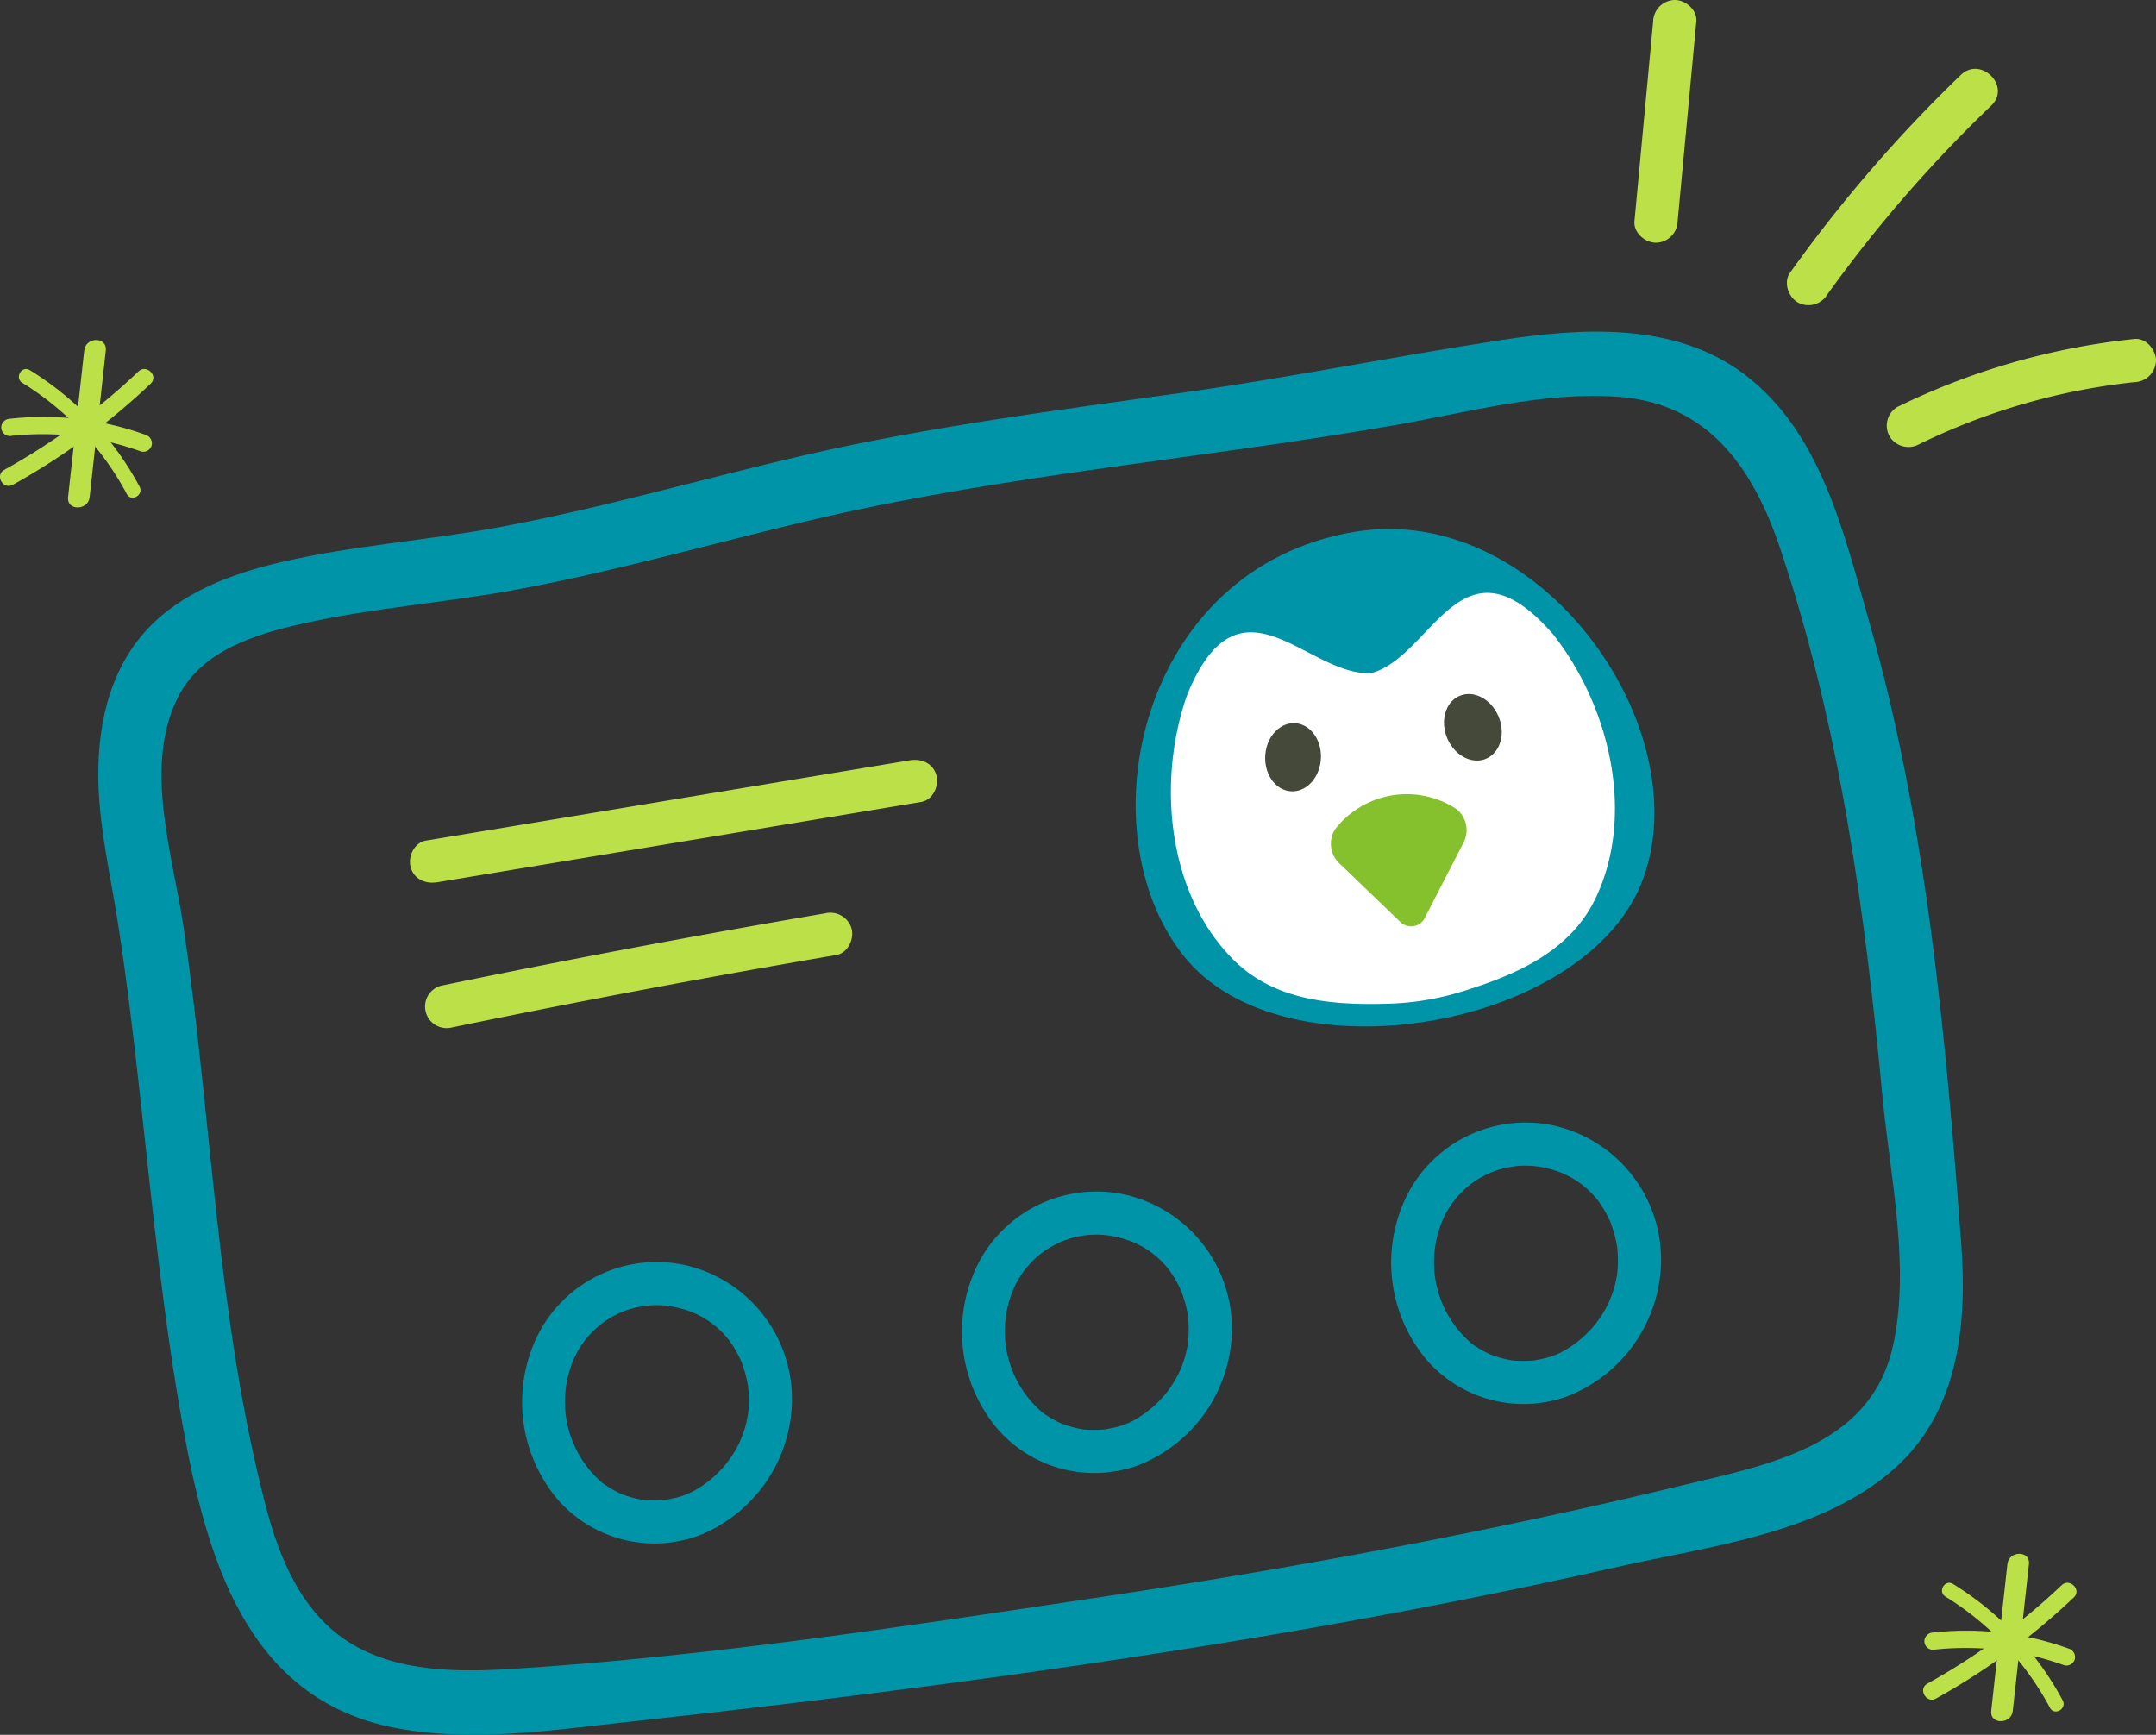 <svg xmlns="http://www.w3.org/2000/svg" xmlns:xlink="http://www.w3.org/1999/xlink" width="394.86" height="317.747" viewBox="0 0 394.86 317.747"><rect x="0" y="0" width="394.86" height="317.747" fill="#333333" stroke="none"/><defs><style>.a{fill:#bbe048;}.b{fill:none;}.c{clip-path:url(#a);}.d{clip-path:url(#c);}.e{fill:#0094a8;}.f{fill:#fff;}.g{fill:#84c12d;}.h{fill:#44493a;}</style><clipPath id="a"><rect class="a" width="28.083" height="30.667"/></clipPath><clipPath id="c"><rect class="b" width="376.86" height="317.747"/></clipPath></defs><g transform="translate(-132.873 -210.417)"><g transform="translate(132.873 272.695)"><g class="c" transform="translate(0 0)"><path class="a" d="M25.365,8.853A121.015,121.015,0,0,1,.777,26.881C-1,27.867.59,30.6,2.371,29.608A124.387,124.387,0,0,0,27.6,11.087c1.477-1.4-.759-3.633-2.233-2.233" transform="translate(0 -3.098)"/><path class="a" d="M27.576,29.948A56.125,56.125,0,0,0,7.476,8.616c-1.488-.908-2.846,1.427-1.363,2.332A53.413,53.413,0,0,1,25.244,31.311c.822,1.532,3.154.17,2.332-1.363" transform="translate(-2.016 -3.098)"/><path class="a" d="M26.8,25.581A55.211,55.211,0,0,0,1.937,22.638,1.627,1.627,0,0,0,.358,24.217,1.589,1.589,0,0,0,1.937,25.8a53.061,53.061,0,0,1,24.026,2.83,1.593,1.593,0,0,0,1.942-1.1,1.612,1.612,0,0,0-1.1-1.942" transform="translate(-0.132 -8.213)"/><path class="a" d="M22.693,1.884q-1.481,13.449-2.962,26.9c-.277,2.522,3.672,2.5,3.948,0q1.482-13.449,2.962-26.9c.278-2.522-3.672-2.5-3.948,0" transform="translate(-7.263 0)"/></g></g><g transform="translate(485.085 495.01)"><g class="c" transform="translate(0 0)"><path class="a" d="M25.365,8.853A121.015,121.015,0,0,1,.777,26.881C-1,27.867.59,30.6,2.371,29.608A124.387,124.387,0,0,0,27.6,11.087c1.477-1.4-.759-3.633-2.233-2.233" transform="translate(0 -3.098)"/><path class="a" d="M27.576,29.948A56.125,56.125,0,0,0,7.476,8.616c-1.488-.908-2.846,1.427-1.363,2.332A53.413,53.413,0,0,1,25.244,31.311c.822,1.532,3.154.17,2.332-1.363" transform="translate(-2.016 -3.098)"/><path class="a" d="M26.8,25.581A55.211,55.211,0,0,0,1.937,22.638,1.627,1.627,0,0,0,.358,24.217,1.589,1.589,0,0,0,1.937,25.8a53.061,53.061,0,0,1,24.026,2.83,1.593,1.593,0,0,0,1.942-1.1,1.612,1.612,0,0,0-1.1-1.942" transform="translate(-0.132 -8.213)"/><path class="a" d="M22.693,1.884q-1.481,13.449-2.962,26.9c-.277,2.522,3.672,2.5,3.948,0q1.482-13.449,2.962-26.9c.278-2.522-3.672-2.5-3.948,0" transform="translate(-7.263 0)"/></g></g><g transform="translate(150.873 210.417)"><g class="d"><path class="e" d="M132.771,72.416C167.34,64.5,202.79,61.612,237.679,55.5c13.425-2.353,27.038-6.155,40.786-5.143,16.534,1.219,24.7,13.213,29.609,27.9,10.9,32.584,15.485,66.273,18.7,100.341,1.381,14.623,5.228,31.443,1.811,46-4.26,18.142-23.06,21.393-38.631,25.162-35.466,8.584-71.388,15.191-107.47,20.595-35.228,5.277-71.052,10.752-106.626,12.988-9.917.623-21.025.633-29.772-4.773-8.812-5.446-12.925-15.484-15.428-25.105-9-34.587-9.822-70.879-15.057-106.108-1.94-13.056-7.472-29.573-.878-42.224,4.385-8.412,14.219-11.345,22.834-13.273,12.87-2.88,26.092-3.8,39.048-6.2,18.926-3.5,37.416-8.924,56.161-13.236,7.436-1.711,4.289-13.149-3.153-11.437-18.743,4.313-37.234,9.735-56.161,13.235-13.219,2.445-26.731,3.337-39.839,6.376-9.038,2.1-18.449,5.529-24.854,12.556C1.713,100.885-.322,111.484.04,121.668c.293,8.219,2.163,16.27,3.446,24.365,1.724,10.888,3.006,21.839,4.219,32.794,2.209,19.972,4.165,40.005,7.732,59.793,4.327,24.011,11.5,50.207,38.841,55.514,13.98,2.714,28.238.5,42.216-1.018,20.434-2.227,40.843-4.648,61.215-7.38,40.467-5.427,80.795-12.079,120.631-21.09,16.864-3.816,37.167-6.058,50.6-17.978,11.767-10.444,13.357-26.305,12.253-41.109-2.851-38.27-6.36-77.281-16.934-114.284-4.572-15.994-8.767-34.545-22.852-45.1-12.8-9.591-29.723-8.476-44.669-6.191-19.249,2.943-38.323,6.8-57.622,9.53-23.261,3.281-46.571,6.22-69.494,11.467-7.437,1.7-4.289,13.14,3.153,11.437" transform="translate(0 22.331)"/><path class="e" d="M77.556,154.528a16.258,16.258,0,0,1,9.212,5.682c.288.342.079.077.021,0,.168.215.326.441.481.664q.351.505.671,1.03a25.389,25.389,0,0,1,1.284,2.446c.138.329.55,1.558.737,2.242.125.463.236.931.332,1.4.055.27.1.541.15.811.114.68-.051-.509.027.177a22.227,22.227,0,0,1,.133,2.9q-.014.731-.076,1.458c-.017.209-.036.417-.062.625-.092.751.179-.9-.071.4a19.412,19.412,0,0,1-1.632,5.124,19.827,19.827,0,0,1-7.442,8.13,13.4,13.4,0,0,1-4.608,1.831c-.443.1-.889.19-1.338.264-.655.109.557-.052-.1.011-.193.019-.384.038-.577.052a22.106,22.106,0,0,1-2.877,0c-.191-.013-.381-.032-.572-.052.169.017.713.123-.085-.011-.376-.065-.751-.136-1.124-.221a19.123,19.123,0,0,1-2.742-.84c-.425-.164-.017,0,.057.03-.234-.1-.467-.215-.7-.329q-.607-.3-1.191-.644-.5-.294-.99-.62c-.217-.145-.43-.294-.64-.449-.53-.386.373.315-.134-.106a19.537,19.537,0,0,1-5.81-20.815,16.538,16.538,0,0,1,19.668-11.2c4.944,1.2,7.052-6.422,2.1-7.624a24.38,24.38,0,0,0-27.4,12.068,27.657,27.657,0,0,0,3.414,30.77,23.526,23.526,0,0,0,25.779,6.525,27.021,27.021,0,0,0,17.052-24.172A25.151,25.151,0,0,0,79.658,146.9c-4.942-1.207-7.052,6.417-2.1,7.624" transform="translate(28.535 84.996)"/><path class="e" d="M128.5,146.36a16.258,16.258,0,0,1,9.212,5.682c.288.342.079.077.021,0,.168.215.326.441.481.664q.351.505.671,1.029a25.4,25.4,0,0,1,1.284,2.446c.138.329.55,1.558.737,2.242.125.463.236.931.332,1.4.055.27.1.541.15.811.114.68-.051-.509.027.177a22.228,22.228,0,0,1,.133,2.9q-.014.731-.076,1.458c-.017.209-.036.417-.062.625-.092.751.179-.9-.071.4a19.413,19.413,0,0,1-1.632,5.124,19.827,19.827,0,0,1-7.442,8.13,13.4,13.4,0,0,1-4.608,1.831c-.443.1-.889.19-1.338.264-.655.109.557-.052-.1.011-.193.019-.384.038-.577.052a22.106,22.106,0,0,1-2.877,0c-.191-.013-.381-.032-.572-.052.169.017.713.123-.085-.011-.376-.065-.751-.136-1.124-.221a19.123,19.123,0,0,1-2.742-.84c-.425-.164-.017,0,.057.03-.234-.1-.467-.215-.7-.329q-.607-.3-1.191-.644-.5-.294-.99-.62c-.217-.145-.43-.294-.64-.449-.53-.386.373.315-.134-.106a19.537,19.537,0,0,1-5.81-20.815,16.538,16.538,0,0,1,19.668-11.2c4.944,1.2,7.052-6.422,2.1-7.624A24.38,24.38,0,0,0,103.2,150.8a27.657,27.657,0,0,0,3.414,30.77A23.526,23.526,0,0,0,132.4,188.1a27.021,27.021,0,0,0,17.052-24.172,25.151,25.151,0,0,0-18.847-25.19c-4.942-1.207-7.052,6.417-2.1,7.624" transform="translate(58.155 80.247)"/><path class="e" d="M178.2,138.372a16.258,16.258,0,0,1,9.212,5.682c.288.342.079.077.021,0,.168.215.326.441.481.664q.351.505.671,1.029a25.4,25.4,0,0,1,1.284,2.446c.138.329.55,1.558.737,2.242.125.463.236.931.332,1.4.055.27.1.541.15.811.114.68-.051-.509.027.177a22.231,22.231,0,0,1,.133,2.9q-.014.731-.076,1.458c-.017.209-.036.418-.062.625-.092.751.179-.9-.071.4a19.413,19.413,0,0,1-1.632,5.124,19.827,19.827,0,0,1-7.442,8.13,13.4,13.4,0,0,1-4.608,1.831c-.443.1-.889.19-1.338.264-.655.109.557-.052-.1.011-.193.019-.384.038-.577.052a22.1,22.1,0,0,1-2.877,0c-.191-.013-.381-.032-.572-.052.169.017.713.123-.085-.011-.376-.065-.751-.136-1.124-.221a19.117,19.117,0,0,1-2.742-.84c-.425-.164-.017,0,.057.03-.234-.1-.467-.215-.7-.329q-.607-.3-1.191-.644-.5-.294-.99-.62c-.217-.145-.43-.294-.64-.449-.53-.386.373.315-.134-.106a19.537,19.537,0,0,1-5.81-20.815,16.538,16.538,0,0,1,19.668-11.2c4.944,1.2,7.052-6.422,2.1-7.624a24.381,24.381,0,0,0-27.4,12.068,27.657,27.657,0,0,0,3.414,30.77A23.526,23.526,0,0,0,182.1,180.11a27.021,27.021,0,0,0,17.052-24.172,25.151,25.151,0,0,0-18.847-25.19c-4.942-1.207-7.052,6.417-2.1,7.624" transform="translate(87.054 75.602)"/><path class="a" d="M185.818,40.506,189.24,3.954c.2-2.129-1.959-3.954-3.954-3.954a4.038,4.038,0,0,0-3.954,3.954l-3.422,36.553c-.2,2.129,1.959,3.954,3.954,3.954a4.038,4.038,0,0,0,3.954-3.954" transform="translate(103.433)"/><path class="a" d="M202.951,49.327A248.625,248.625,0,0,1,233,14.689c3.678-3.531-1.918-9.117-5.59-5.59a259.341,259.341,0,0,0-31.285,36.237c-1.243,1.738-.305,4.4,1.419,5.41a4.04,4.04,0,0,0,5.408-1.419" transform="translate(113.699 4.637)"/><path class="a" d="M213.056,58.54a117.947,117.947,0,0,1,39.418-11.366,4.068,4.068,0,0,0,3.954-3.954c0-1.964-1.817-4.178-3.954-3.954a128.97,128.97,0,0,0-43.41,12.446,3.991,3.991,0,0,0-1.417,5.408,4.034,4.034,0,0,0,5.408,1.419" transform="translate(120.432 22.821)"/><path class="e" d="M213.168,125.093c-9.827,27.822-66.034,37.42-84.269,14.329-18.216-22.975-8.138-71.056,31.3-77.627,33.948-5.657,62.914,35.572,52.965,63.3" transform="translate(69.851 35.623)"/><path class="f" d="M194.169,76.2c-16.8-19.233-21.96,4.08-33.222,7.153-11.652.745-24.088-19.638-33.747,4-5.567,15.814-3.68,36.5,8.628,48.668,7.491,7.35,17.951,8.174,27.91,7.9a50.56,50.56,0,0,0,14.206-2.367c9.511-2.973,19.137-7.143,23.841-16.524,7.7-15.506,2.775-35.682-7.616-48.837" transform="translate(72.224 39.925)"/><path class="g" d="M155.312,115.236a2.83,2.83,0,0,0,4.732-.789l7.074-13.743a4.965,4.965,0,0,0-1.362-5.994,16.609,16.609,0,0,0-22.246,3.705,4.967,4.967,0,0,0,.655,6.112Z" transform="translate(82.997 53.479)"/><path class="h" d="M145.326,90.531c-.31,3.436-2.835,5.984-5.639,5.692s-4.828-3.315-4.52-6.751,2.835-5.984,5.641-5.692,4.828,3.315,4.518,6.751" transform="translate(78.571 48.698)"/><path class="h" d="M156.5,88.626c1.407,3.15,4.621,4.741,7.18,3.555s3.493-4.7,2.086-7.85-4.621-4.743-7.18-3.557-3.493,4.7-2.086,7.852" transform="translate(90.613 46.735)"/><path class="a" d="M41.079,110.429l88.683-14.721c2.108-.349,3.285-2.959,2.761-4.863-.615-2.236-2.75-3.112-4.863-2.761L38.978,102.8c-2.108.349-3.285,2.957-2.761,4.863.614,2.236,2.749,3.112,4.863,2.761" transform="translate(20.985 51.17)"/><path class="a" d="M42.834,126.7q35.062-7.233,70.356-13.26c2.1-.361,3.286-2.953,2.761-4.864a4.047,4.047,0,0,0-4.864-2.761Q75.8,111.84,40.732,119.072a3.954,3.954,0,0,0,2.1,7.624" transform="translate(22.003 61.475)"/></g></g></g></svg>